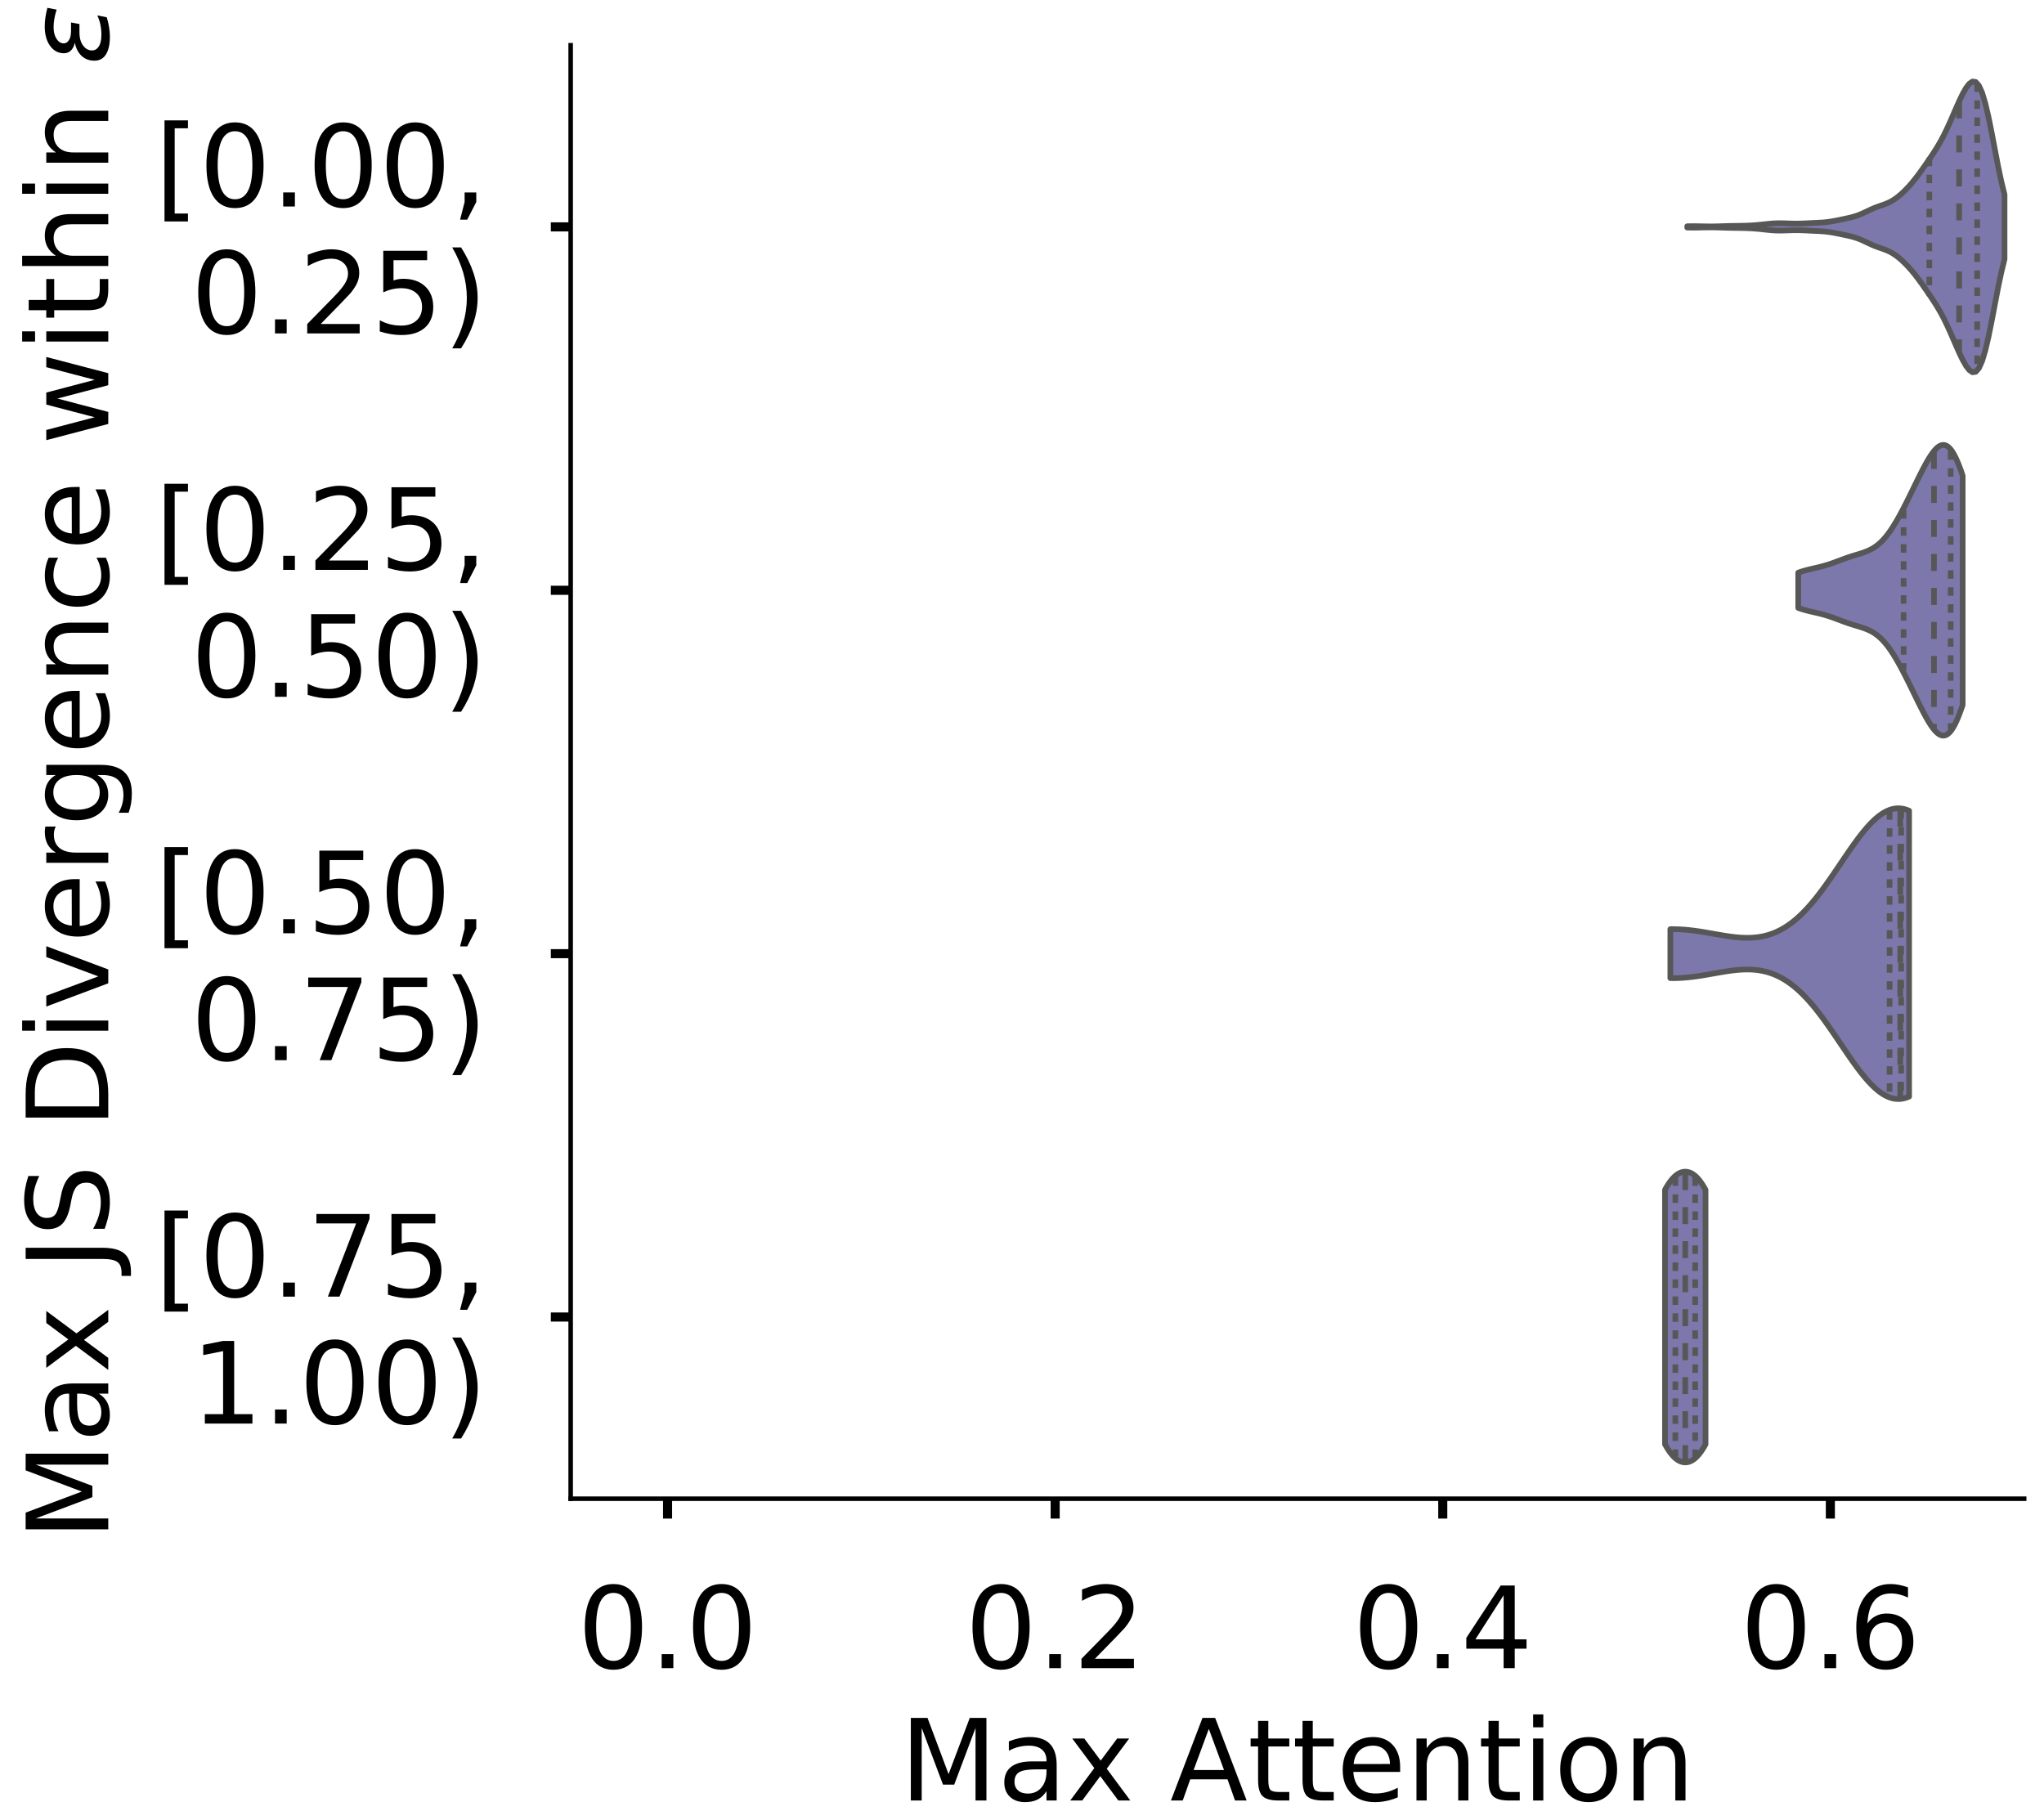 <?xml version="1.0" encoding="utf-8" standalone="no"?>
<!DOCTYPE svg PUBLIC "-//W3C//DTD SVG 1.1//EN"
  "http://www.w3.org/Graphics/SVG/1.1/DTD/svg11.dtd">
<!-- Created with matplotlib (https://matplotlib.org/) -->
<svg height="321.164pt" version="1.1" viewBox="0 0 360.687 321.164" width="360.687pt" xmlns="http://www.w3.org/2000/svg" xmlns:xlink="http://www.w3.org/1999/xlink">
 <defs>
  <style type="text/css">
*{stroke-linecap:butt;stroke-linejoin:round;}
  </style>
 </defs>
 <g id="figure_1">
  <g id="patch_1">
   <path d="M 0 321.164 
L 360.687 321.164 
L 360.687 -0 
L 0 -0 
z
" style="fill:#ffffff;"/>
  </g>
  <g id="axes_1">
   <g id="patch_2">
    <path d="M -271.147 264.464 
L -14.66 264.464 
L -14.66 7.977 
L -271.147 7.977 
z
" style="fill:#ffffff;"/>
   </g>
   <g id="patch_3">
    <path clip-path="url(#p8defbae1e2)" d="M -259.488 264.464 
L -253.659 264.464 
L -253.659 264.464 
L -259.488 264.464 
z
" style="fill:#7570b3;opacity:0.6;stroke:#000000;stroke-linejoin:miter;stroke-width:0.5;"/>
   </g>
   <g id="patch_4">
    <path clip-path="url(#p8defbae1e2)" d="M -253.659 264.464 
L -247.83 264.464 
L -247.83 264.464 
L -253.659 264.464 
z
" style="fill:#7570b3;opacity:0.6;stroke:#000000;stroke-linejoin:miter;stroke-width:0.5;"/>
   </g>
   <g id="patch_5">
    <path clip-path="url(#p8defbae1e2)" d="M -247.83 264.464 
L -242 264.464 
L -242 264.464 
L -247.83 264.464 
z
" style="fill:#7570b3;opacity:0.6;stroke:#000000;stroke-linejoin:miter;stroke-width:0.5;"/>
   </g>
   <g id="patch_6">
    <path clip-path="url(#p8defbae1e2)" d="M -242 264.464 
L -236.171 264.464 
L -236.171 264.464 
L -242 264.464 
z
" style="fill:#7570b3;opacity:0.6;stroke:#000000;stroke-linejoin:miter;stroke-width:0.5;"/>
   </g>
   <g id="patch_7">
    <path clip-path="url(#p8defbae1e2)" d="M -236.171 264.464 
L -230.342 264.464 
L -230.342 264.464 
L -236.171 264.464 
z
" style="fill:#7570b3;opacity:0.6;stroke:#000000;stroke-linejoin:miter;stroke-width:0.5;"/>
   </g>
   <g id="patch_8">
    <path clip-path="url(#p8defbae1e2)" d="M -230.342 264.464 
L -224.513 264.464 
L -224.513 264.464 
L -230.342 264.464 
z
" style="fill:#7570b3;opacity:0.6;stroke:#000000;stroke-linejoin:miter;stroke-width:0.5;"/>
   </g>
   <g id="patch_9">
    <path clip-path="url(#p8defbae1e2)" d="M -224.513 264.464 
L -218.683 264.464 
L -218.683 264.464 
L -224.513 264.464 
z
" style="fill:#7570b3;opacity:0.6;stroke:#000000;stroke-linejoin:miter;stroke-width:0.5;"/>
   </g>
   <g id="patch_10">
    <path clip-path="url(#p8defbae1e2)" d="M -218.683 264.464 
L -212.854 264.464 
L -212.854 264.464 
L -218.683 264.464 
z
" style="fill:#7570b3;opacity:0.6;stroke:#000000;stroke-linejoin:miter;stroke-width:0.5;"/>
   </g>
   <g id="patch_11">
    <path clip-path="url(#p8defbae1e2)" d="M -212.854 264.464 
L -207.025 264.464 
L -207.025 264.464 
L -212.854 264.464 
z
" style="fill:#7570b3;opacity:0.6;stroke:#000000;stroke-linejoin:miter;stroke-width:0.5;"/>
   </g>
   <g id="patch_12">
    <path clip-path="url(#p8defbae1e2)" d="M -207.025 264.464 
L -201.196 264.464 
L -201.196 264.464 
L -207.025 264.464 
z
" style="fill:#7570b3;opacity:0.6;stroke:#000000;stroke-linejoin:miter;stroke-width:0.5;"/>
   </g>
   <g id="patch_13">
    <path clip-path="url(#p8defbae1e2)" d="M -201.196 264.464 
L -195.367 264.464 
L -195.367 264.464 
L -201.196 264.464 
z
" style="fill:#7570b3;opacity:0.6;stroke:#000000;stroke-linejoin:miter;stroke-width:0.5;"/>
   </g>
   <g id="patch_14">
    <path clip-path="url(#p8defbae1e2)" d="M -195.367 264.464 
L -189.537 264.464 
L -189.537 264.464 
L -195.367 264.464 
z
" style="fill:#7570b3;opacity:0.6;stroke:#000000;stroke-linejoin:miter;stroke-width:0.5;"/>
   </g>
   <g id="patch_15">
    <path clip-path="url(#p8defbae1e2)" d="M -189.537 264.464 
L -183.708 264.464 
L -183.708 264.464 
L -189.537 264.464 
z
" style="fill:#7570b3;opacity:0.6;stroke:#000000;stroke-linejoin:miter;stroke-width:0.5;"/>
   </g>
   <g id="patch_16">
    <path clip-path="url(#p8defbae1e2)" d="M -183.708 264.464 
L -177.879 264.464 
L -177.879 264.464 
L -183.708 264.464 
z
" style="fill:#7570b3;opacity:0.6;stroke:#000000;stroke-linejoin:miter;stroke-width:0.5;"/>
   </g>
   <g id="patch_17">
    <path clip-path="url(#p8defbae1e2)" d="M -177.879 264.464 
L -172.05 264.464 
L -172.05 264.464 
L -177.879 264.464 
z
" style="fill:#7570b3;opacity:0.6;stroke:#000000;stroke-linejoin:miter;stroke-width:0.5;"/>
   </g>
   <g id="patch_18">
    <path clip-path="url(#p8defbae1e2)" d="M -172.05 264.464 
L -166.22 264.464 
L -166.22 264.464 
L -172.05 264.464 
z
" style="fill:#7570b3;opacity:0.6;stroke:#000000;stroke-linejoin:miter;stroke-width:0.5;"/>
   </g>
   <g id="patch_19">
    <path clip-path="url(#p8defbae1e2)" d="M -166.22 264.464 
L -160.391 264.464 
L -160.391 264.464 
L -166.22 264.464 
z
" style="fill:#7570b3;opacity:0.6;stroke:#000000;stroke-linejoin:miter;stroke-width:0.5;"/>
   </g>
   <g id="patch_20">
    <path clip-path="url(#p8defbae1e2)" d="M -160.391 264.464 
L -154.562 264.464 
L -154.562 264.464 
L -160.391 264.464 
z
" style="fill:#7570b3;opacity:0.6;stroke:#000000;stroke-linejoin:miter;stroke-width:0.5;"/>
   </g>
   <g id="patch_21">
    <path clip-path="url(#p8defbae1e2)" d="M -154.562 264.464 
L -148.733 264.464 
L -148.733 264.464 
L -154.562 264.464 
z
" style="fill:#7570b3;opacity:0.6;stroke:#000000;stroke-linejoin:miter;stroke-width:0.5;"/>
   </g>
   <g id="patch_22">
    <path clip-path="url(#p8defbae1e2)" d="M -148.733 264.464 
L -142.903 264.464 
L -142.903 264.464 
L -148.733 264.464 
z
" style="fill:#7570b3;opacity:0.6;stroke:#000000;stroke-linejoin:miter;stroke-width:0.5;"/>
   </g>
   <g id="patch_23">
    <path clip-path="url(#p8defbae1e2)" d="M -142.903 264.464 
L -137.074 264.464 
L -137.074 264.464 
L -142.903 264.464 
z
" style="fill:#7570b3;opacity:0.6;stroke:#000000;stroke-linejoin:miter;stroke-width:0.5;"/>
   </g>
   <g id="patch_24">
    <path clip-path="url(#p8defbae1e2)" d="M -137.074 264.464 
L -131.245 264.464 
L -131.245 264.464 
L -137.074 264.464 
z
" style="fill:#7570b3;opacity:0.6;stroke:#000000;stroke-linejoin:miter;stroke-width:0.5;"/>
   </g>
   <g id="patch_25">
    <path clip-path="url(#p8defbae1e2)" d="M -131.245 264.464 
L -125.416 264.464 
L -125.416 264.464 
L -131.245 264.464 
z
" style="fill:#7570b3;opacity:0.6;stroke:#000000;stroke-linejoin:miter;stroke-width:0.5;"/>
   </g>
   <g id="patch_26">
    <path clip-path="url(#p8defbae1e2)" d="M -125.416 264.464 
L -119.586 264.464 
L -119.586 264.464 
L -125.416 264.464 
z
" style="fill:#7570b3;opacity:0.6;stroke:#000000;stroke-linejoin:miter;stroke-width:0.5;"/>
   </g>
   <g id="patch_27">
    <path clip-path="url(#p8defbae1e2)" d="M -119.586 264.464 
L -113.757 264.464 
L -113.757 264.464 
L -119.586 264.464 
z
" style="fill:#7570b3;opacity:0.6;stroke:#000000;stroke-linejoin:miter;stroke-width:0.5;"/>
   </g>
   <g id="patch_28">
    <path clip-path="url(#p8defbae1e2)" d="M -113.757 264.464 
L -107.928 264.464 
L -107.928 264.464 
L -113.757 264.464 
z
" style="fill:#7570b3;opacity:0.6;stroke:#000000;stroke-linejoin:miter;stroke-width:0.5;"/>
   </g>
   <g id="patch_29">
    <path clip-path="url(#p8defbae1e2)" d="M -107.928 264.464 
L -102.099 264.464 
L -102.099 264.464 
L -107.928 264.464 
z
" style="fill:#7570b3;opacity:0.6;stroke:#000000;stroke-linejoin:miter;stroke-width:0.5;"/>
   </g>
   <g id="patch_30">
    <path clip-path="url(#p8defbae1e2)" d="M -102.099 264.464 
L -96.269 264.464 
L -96.269 264.464 
L -102.099 264.464 
z
" style="fill:#7570b3;opacity:0.6;stroke:#000000;stroke-linejoin:miter;stroke-width:0.5;"/>
   </g>
   <g id="patch_31">
    <path clip-path="url(#p8defbae1e2)" d="M -96.269 264.464 
L -90.44 264.464 
L -90.44 264.464 
L -96.269 264.464 
z
" style="fill:#7570b3;opacity:0.6;stroke:#000000;stroke-linejoin:miter;stroke-width:0.5;"/>
   </g>
   <g id="patch_32">
    <path clip-path="url(#p8defbae1e2)" d="M -90.44 264.464 
L -84.611 264.464 
L -84.611 263.409 
L -90.44 263.409 
z
" style="fill:#7570b3;opacity:0.6;stroke:#000000;stroke-linejoin:miter;stroke-width:0.5;"/>
   </g>
   <g id="patch_33">
    <path clip-path="url(#p8defbae1e2)" d="M -84.611 264.464 
L -78.782 264.464 
L -78.782 262.881 
L -84.611 262.881 
z
" style="fill:#7570b3;opacity:0.6;stroke:#000000;stroke-linejoin:miter;stroke-width:0.5;"/>
   </g>
   <g id="patch_34">
    <path clip-path="url(#p8defbae1e2)" d="M -78.782 264.464 
L -72.952 264.464 
L -72.952 262.881 
L -78.782 262.881 
z
" style="fill:#7570b3;opacity:0.6;stroke:#000000;stroke-linejoin:miter;stroke-width:0.5;"/>
   </g>
   <g id="patch_35">
    <path clip-path="url(#p8defbae1e2)" d="M -72.952 264.464 
L -67.123 264.464 
L -67.123 259.188 
L -72.952 259.188 
z
" style="fill:#7570b3;opacity:0.6;stroke:#000000;stroke-linejoin:miter;stroke-width:0.5;"/>
   </g>
   <g id="patch_36">
    <path clip-path="url(#p8defbae1e2)" d="M -67.123 264.464 
L -61.294 264.464 
L -61.294 257.078 
L -67.123 257.078 
z
" style="fill:#7570b3;opacity:0.6;stroke:#000000;stroke-linejoin:miter;stroke-width:0.5;"/>
   </g>
   <g id="patch_37">
    <path clip-path="url(#p8defbae1e2)" d="M -61.294 264.464 
L -55.465 264.464 
L -55.465 253.912 
L -61.294 253.912 
z
" style="fill:#7570b3;opacity:0.6;stroke:#000000;stroke-linejoin:miter;stroke-width:0.5;"/>
   </g>
   <g id="patch_38">
    <path clip-path="url(#p8defbae1e2)" d="M -55.465 264.464 
L -49.635 264.464 
L -49.635 235.447 
L -55.465 235.447 
z
" style="fill:#7570b3;opacity:0.6;stroke:#000000;stroke-linejoin:miter;stroke-width:0.5;"/>
   </g>
   <g id="patch_39">
    <path clip-path="url(#p8defbae1e2)" d="M -49.635 264.464 
L -43.806 264.464 
L -43.806 200.626 
L -49.635 200.626 
z
" style="fill:#7570b3;opacity:0.6;stroke:#000000;stroke-linejoin:miter;stroke-width:0.5;"/>
   </g>
   <g id="patch_40">
    <path clip-path="url(#p8defbae1e2)" d="M -43.806 264.464 
L -37.977 264.464 
L -37.977 130.984 
L -43.806 130.984 
z
" style="fill:#7570b3;opacity:0.6;stroke:#000000;stroke-linejoin:miter;stroke-width:0.5;"/>
   </g>
   <g id="patch_41">
    <path clip-path="url(#p8defbae1e2)" d="M -37.977 264.464 
L -32.148 264.464 
L -32.148 20.191 
L -37.977 20.191 
z
" style="fill:#7570b3;opacity:0.6;stroke:#000000;stroke-linejoin:miter;stroke-width:0.5;"/>
   </g>
   <g id="patch_42">
    <path clip-path="url(#p8defbae1e2)" d="M -32.148 264.464 
L -26.318 264.464 
L -26.318 234.919 
L -32.148 234.919 
z
" style="fill:#7570b3;opacity:0.6;stroke:#000000;stroke-linejoin:miter;stroke-width:0.5;"/>
   </g>
   <g id="matplotlib.axis_1">
    <g id="xtick_1">
     <g id="line2d_1">
      <defs>
       <path d="M 0 0 
L 0 3.5 
" id="mdc1fe0dfcc" style="stroke:#000000;stroke-width:1.6;"/>
      </defs>
      <g/>
     </g>
     <g id="text_1">
      <!-- 0.0 -->
      <defs>
       <path d="M 31.781 66.406 
Q 24.172 66.406 20.328 58.906 
Q 16.5 51.422 16.5 36.375 
Q 16.5 21.391 20.328 13.891 
Q 24.172 6.391 31.781 6.391 
Q 39.453 6.391 43.281 13.891 
Q 47.125 21.391 47.125 36.375 
Q 47.125 51.422 43.281 58.906 
Q 39.453 66.406 31.781 66.406 
z
M 31.781 74.219 
Q 44.047 74.219 50.516 64.516 
Q 56.984 54.828 56.984 36.375 
Q 56.984 17.969 50.516 8.266 
Q 44.047 -1.422 31.781 -1.422 
Q 19.531 -1.422 13.062 8.266 
Q 6.594 17.969 6.594 36.375 
Q 6.594 54.828 13.062 64.516 
Q 19.531 74.219 31.781 74.219 
z
" id="DejaVuSans-48"/>
       <path d="M 10.688 12.406 
L 21 12.406 
L 21 0 
L 10.688 0 
z
" id="DejaVuSans-46"/>
      </defs>
      <g transform="translate(-275.391 294.361)scale(0.2 -0.2)">
       <use xlink:href="#DejaVuSans-48"/>
       <use x="63.623" xlink:href="#DejaVuSans-46"/>
       <use x="95.41" xlink:href="#DejaVuSans-48"/>
      </g>
     </g>
    </g>
    <g id="xtick_2">
     <g id="line2d_2">
      <g/>
     </g>
     <g id="text_2">
      <!-- 0.2 -->
      <defs>
       <path d="M 19.188 8.297 
L 53.609 8.297 
L 53.609 0 
L 7.328 0 
L 7.328 8.297 
Q 12.938 14.109 22.625 23.891 
Q 32.328 33.688 34.812 36.531 
Q 39.547 41.844 41.422 45.531 
Q 43.312 49.219 43.312 52.781 
Q 43.312 58.594 39.234 62.25 
Q 35.156 65.922 28.609 65.922 
Q 23.969 65.922 18.812 64.312 
Q 13.672 62.703 7.812 59.422 
L 7.812 69.391 
Q 13.766 71.781 18.938 73 
Q 24.125 74.219 28.422 74.219 
Q 39.75 74.219 46.484 68.547 
Q 53.219 62.891 53.219 53.422 
Q 53.219 48.922 51.531 44.891 
Q 49.859 40.875 45.406 35.406 
Q 44.188 33.984 37.641 27.219 
Q 31.109 20.453 19.188 8.297 
z
" id="DejaVuSans-50"/>
      </defs>
      <g transform="translate(-208.771 294.361)scale(0.2 -0.2)">
       <use xlink:href="#DejaVuSans-48"/>
       <use x="63.623" xlink:href="#DejaVuSans-46"/>
       <use x="95.41" xlink:href="#DejaVuSans-50"/>
      </g>
     </g>
    </g>
    <g id="xtick_3">
     <g id="line2d_3">
      <g/>
     </g>
     <g id="text_3">
      <!-- 0.4 -->
      <defs>
       <path d="M 37.797 64.312 
L 12.891 25.391 
L 37.797 25.391 
z
M 35.203 72.906 
L 47.609 72.906 
L 47.609 25.391 
L 58.016 25.391 
L 58.016 17.188 
L 47.609 17.188 
L 47.609 0 
L 37.797 0 
L 37.797 17.188 
L 4.891 17.188 
L 4.891 26.703 
z
" id="DejaVuSans-52"/>
      </defs>
      <g transform="translate(-142.151 294.361)scale(0.2 -0.2)">
       <use xlink:href="#DejaVuSans-48"/>
       <use x="63.623" xlink:href="#DejaVuSans-46"/>
       <use x="95.41" xlink:href="#DejaVuSans-52"/>
      </g>
     </g>
    </g>
    <g id="xtick_4">
     <g id="line2d_4">
      <g/>
     </g>
     <g id="text_4">
      <!-- 0.6 -->
      <defs>
       <path d="M 33.016 40.375 
Q 26.375 40.375 22.484 35.828 
Q 18.609 31.297 18.609 23.391 
Q 18.609 15.531 22.484 10.953 
Q 26.375 6.391 33.016 6.391 
Q 39.656 6.391 43.531 10.953 
Q 47.406 15.531 47.406 23.391 
Q 47.406 31.297 43.531 35.828 
Q 39.656 40.375 33.016 40.375 
z
M 52.594 71.297 
L 52.594 62.312 
Q 48.875 64.062 45.094 64.984 
Q 41.312 65.922 37.594 65.922 
Q 27.828 65.922 22.672 59.328 
Q 17.531 52.734 16.797 39.406 
Q 19.672 43.656 24.016 45.922 
Q 28.375 48.188 33.594 48.188 
Q 44.578 48.188 50.953 41.516 
Q 57.328 34.859 57.328 23.391 
Q 57.328 12.156 50.688 5.359 
Q 44.047 -1.422 33.016 -1.422 
Q 20.359 -1.422 13.672 8.266 
Q 6.984 17.969 6.984 36.375 
Q 6.984 53.656 15.188 63.938 
Q 23.391 74.219 37.203 74.219 
Q 40.922 74.219 44.703 73.484 
Q 48.484 72.75 52.594 71.297 
z
" id="DejaVuSans-54"/>
      </defs>
      <g transform="translate(-75.532 294.361)scale(0.2 -0.2)">
       <use xlink:href="#DejaVuSans-48"/>
       <use x="63.623" xlink:href="#DejaVuSans-46"/>
       <use x="95.41" xlink:href="#DejaVuSans-54"/>
      </g>
     </g>
    </g>
    <g id="text_5">
     <!--   -->
     <defs>
      <path id="DejaVuSans-32"/>
     </defs>
     <g transform="translate(-146.081 317.717)scale(0.2 -0.2)">
      <use xlink:href="#DejaVuSans-32"/>
     </g>
    </g>
   </g>
   <g id="matplotlib.axis_2">
    <g id="ytick_1">
     <g id="line2d_5">
      <defs>
       <path d="M 0 0 
L -3.5 0 
" id="m920e2bb45b" style="stroke:#000000;stroke-width:1.6;"/>
      </defs>
      <g/>
     </g>
     <g id="text_6">
      <!-- 0.0 -->
      <g transform="translate(-317.653 272.062)scale(0.2 -0.2)">
       <use xlink:href="#DejaVuSans-48"/>
       <use x="63.623" xlink:href="#DejaVuSans-46"/>
       <use x="95.41" xlink:href="#DejaVuSans-48"/>
      </g>
     </g>
    </g>
    <g id="ytick_2">
     <g id="line2d_6">
      <g/>
     </g>
     <g id="text_7">
      <!-- 0.1 -->
      <defs>
       <path d="M 12.406 8.297 
L 28.516 8.297 
L 28.516 63.922 
L 10.984 60.406 
L 10.984 69.391 
L 28.422 72.906 
L 38.281 72.906 
L 38.281 8.297 
L 54.391 8.297 
L 54.391 0 
L 12.406 0 
z
" id="DejaVuSans-49"/>
      </defs>
      <g transform="translate(-317.653 219.304)scale(0.2 -0.2)">
       <use xlink:href="#DejaVuSans-48"/>
       <use x="63.623" xlink:href="#DejaVuSans-46"/>
       <use x="95.41" xlink:href="#DejaVuSans-49"/>
      </g>
     </g>
    </g>
    <g id="ytick_3">
     <g id="line2d_7">
      <g/>
     </g>
     <g id="text_8">
      <!-- 0.2 -->
      <g transform="translate(-317.653 166.545)scale(0.2 -0.2)">
       <use xlink:href="#DejaVuSans-48"/>
       <use x="63.623" xlink:href="#DejaVuSans-46"/>
       <use x="95.41" xlink:href="#DejaVuSans-50"/>
      </g>
     </g>
    </g>
    <g id="ytick_4">
     <g id="line2d_8">
      <g/>
     </g>
     <g id="text_9">
      <!-- 0.3 -->
      <defs>
       <path d="M 40.578 39.312 
Q 47.656 37.797 51.625 33 
Q 55.609 28.219 55.609 21.188 
Q 55.609 10.406 48.188 4.484 
Q 40.766 -1.422 27.094 -1.422 
Q 22.516 -1.422 17.656 -0.516 
Q 12.797 0.391 7.625 2.203 
L 7.625 11.719 
Q 11.719 9.328 16.594 8.109 
Q 21.484 6.891 26.812 6.891 
Q 36.078 6.891 40.938 10.547 
Q 45.797 14.203 45.797 21.188 
Q 45.797 27.641 41.281 31.266 
Q 36.766 34.906 28.719 34.906 
L 20.219 34.906 
L 20.219 43.016 
L 29.109 43.016 
Q 36.375 43.016 40.234 45.922 
Q 44.094 48.828 44.094 54.297 
Q 44.094 59.906 40.109 62.906 
Q 36.141 65.922 28.719 65.922 
Q 24.656 65.922 20.016 65.031 
Q 15.375 64.156 9.812 62.312 
L 9.812 71.094 
Q 15.438 72.656 20.344 73.438 
Q 25.25 74.219 29.594 74.219 
Q 40.828 74.219 47.359 69.109 
Q 53.906 64.016 53.906 55.328 
Q 53.906 49.266 50.438 45.094 
Q 46.969 40.922 40.578 39.312 
z
" id="DejaVuSans-51"/>
      </defs>
      <g transform="translate(-317.653 113.786)scale(0.2 -0.2)">
       <use xlink:href="#DejaVuSans-48"/>
       <use x="63.623" xlink:href="#DejaVuSans-46"/>
       <use x="95.41" xlink:href="#DejaVuSans-51"/>
      </g>
     </g>
    </g>
    <g id="ytick_5">
     <g id="line2d_9">
      <g/>
     </g>
     <g id="text_10">
      <!-- 0.4 -->
      <g transform="translate(-317.653 61.027)scale(0.2 -0.2)">
       <use xlink:href="#DejaVuSans-48"/>
       <use x="63.623" xlink:href="#DejaVuSans-46"/>
       <use x="95.41" xlink:href="#DejaVuSans-52"/>
      </g>
     </g>
    </g>
    <g id="text_11">
     <!--   -->
     <g transform="translate(-325.313 139.017)rotate(-90)scale(0.176 -0.176)">
      <use xlink:href="#DejaVuSans-32"/>
     </g>
    </g>
   </g>
   <g id="patch_43">
    <path style="fill:none;stroke:#000000;stroke-linecap:square;stroke-linejoin:miter;stroke-width:0.8;"/>
   </g>
   <g id="patch_44">
    <path style="fill:none;stroke:#000000;stroke-linecap:square;stroke-linejoin:miter;stroke-width:0.8;"/>
   </g>
  </g>
  <g id="axes_2">
   <g id="patch_45">
    <path d="M 100.7 264.464 
L 357.187 264.464 
L 357.187 7.977 
L 100.7 7.977 
z
" style="fill:#ffffff;"/>
   </g>
   <g id="PolyCollection_1">
    <defs>
     <path d="M 297.737 -281.01 
L 297.737 -281.242 
L 298.303 -281.251 
L 298.868 -281.254 
L 299.434 -281.25 
L 299.999 -281.24 
L 300.565 -281.229 
L 301.13 -281.218 
L 301.696 -281.213 
L 302.261 -281.214 
L 302.827 -281.223 
L 303.392 -281.238 
L 303.957 -281.256 
L 304.523 -281.275 
L 305.088 -281.29 
L 305.654 -281.302 
L 306.219 -281.31 
L 306.785 -281.318 
L 307.35 -281.327 
L 307.916 -281.341 
L 308.481 -281.36 
L 309.047 -281.388 
L 309.612 -281.424 
L 310.178 -281.471 
L 310.743 -281.526 
L 311.309 -281.588 
L 311.874 -281.65 
L 312.44 -281.706 
L 313.005 -281.748 
L 313.571 -281.773 
L 314.136 -281.78 
L 314.702 -281.772 
L 315.267 -281.754 
L 315.833 -281.733 
L 316.398 -281.718 
L 316.964 -281.712 
L 317.529 -281.719 
L 318.095 -281.736 
L 318.66 -281.761 
L 319.226 -281.789 
L 319.791 -281.816 
L 320.357 -281.842 
L 320.922 -281.869 
L 321.487 -281.902 
L 322.053 -281.947 
L 322.618 -282.011 
L 323.184 -282.094 
L 323.749 -282.195 
L 324.315 -282.306 
L 324.88 -282.422 
L 325.446 -282.54 
L 326.011 -282.66 
L 326.577 -282.791 
L 327.142 -282.942 
L 327.708 -283.123 
L 328.273 -283.34 
L 328.839 -283.589 
L 329.404 -283.857 
L 329.97 -284.126 
L 330.535 -284.379 
L 331.101 -284.604 
L 331.666 -284.805 
L 332.232 -284.998 
L 332.797 -285.206 
L 333.363 -285.453 
L 333.928 -285.758 
L 334.494 -286.127 
L 335.059 -286.56 
L 335.625 -287.05 
L 336.19 -287.592 
L 336.756 -288.182 
L 337.321 -288.821 
L 337.887 -289.509 
L 338.452 -290.242 
L 339.017 -291.014 
L 339.583 -291.812 
L 340.148 -292.628 
L 340.714 -293.458 
L 341.279 -294.311 
L 341.845 -295.209 
L 342.41 -296.177 
L 342.976 -297.235 
L 343.541 -298.391 
L 344.107 -299.631 
L 344.672 -300.925 
L 345.238 -302.229 
L 345.803 -303.491 
L 346.369 -304.653 
L 346.934 -305.646 
L 347.5 -306.387 
L 348.065 -306.774 
L 348.631 -306.7 
L 349.196 -306.064 
L 349.762 -304.806 
L 350.327 -302.93 
L 350.893 -300.516 
L 351.458 -297.719 
L 352.024 -294.746 
L 352.589 -291.818 
L 353.155 -289.132 
L 353.72 -286.83 
L 353.72 -275.422 
L 353.72 -275.422 
L 353.155 -273.12 
L 352.589 -270.434 
L 352.024 -267.505 
L 351.458 -264.532 
L 350.893 -261.736 
L 350.327 -259.322 
L 349.762 -257.445 
L 349.196 -256.188 
L 348.631 -255.552 
L 348.065 -255.477 
L 347.5 -255.865 
L 346.934 -256.606 
L 346.369 -257.599 
L 345.803 -258.761 
L 345.238 -260.023 
L 344.672 -261.327 
L 344.107 -262.621 
L 343.541 -263.861 
L 342.976 -265.016 
L 342.41 -266.075 
L 341.845 -267.042 
L 341.279 -267.94 
L 340.714 -268.794 
L 340.148 -269.624 
L 339.583 -270.439 
L 339.017 -271.238 
L 338.452 -272.009 
L 337.887 -272.743 
L 337.321 -273.431 
L 336.756 -274.07 
L 336.19 -274.66 
L 335.625 -275.201 
L 335.059 -275.692 
L 334.494 -276.124 
L 333.928 -276.494 
L 333.363 -276.798 
L 332.797 -277.046 
L 332.232 -277.254 
L 331.666 -277.446 
L 331.101 -277.648 
L 330.535 -277.873 
L 329.97 -278.125 
L 329.404 -278.395 
L 328.839 -278.663 
L 328.273 -278.912 
L 327.708 -279.128 
L 327.142 -279.31 
L 326.577 -279.461 
L 326.011 -279.591 
L 325.446 -279.712 
L 324.88 -279.829 
L 324.315 -279.946 
L 323.749 -280.057 
L 323.184 -280.157 
L 322.618 -280.241 
L 322.053 -280.304 
L 321.487 -280.35 
L 320.922 -280.383 
L 320.357 -280.409 
L 319.791 -280.435 
L 319.226 -280.463 
L 318.66 -280.491 
L 318.095 -280.516 
L 317.529 -280.533 
L 316.964 -280.539 
L 316.398 -280.534 
L 315.833 -280.518 
L 315.267 -280.498 
L 314.702 -280.48 
L 314.136 -280.472 
L 313.571 -280.478 
L 313.005 -280.503 
L 312.44 -280.546 
L 311.874 -280.602 
L 311.309 -280.664 
L 310.743 -280.726 
L 310.178 -280.781 
L 309.612 -280.827 
L 309.047 -280.864 
L 308.481 -280.891 
L 307.916 -280.911 
L 307.35 -280.924 
L 306.785 -280.934 
L 306.219 -280.941 
L 305.654 -280.95 
L 305.088 -280.961 
L 304.523 -280.977 
L 303.957 -280.995 
L 303.392 -281.014 
L 302.827 -281.029 
L 302.261 -281.038 
L 301.696 -281.039 
L 301.13 -281.033 
L 300.565 -281.023 
L 299.999 -281.011 
L 299.434 -281.002 
L 298.868 -280.998 
L 298.303 -281.001 
L 297.737 -281.01 
z
" id="m0d55fa0178" style="stroke:#575757;"/>
    </defs>
    <g clip-path="url(#p51ee38eee4)">
     <use style="fill:#7c78ab;stroke:#575757;" x="0" xlink:href="#m0d55fa0178" y="321.164"/>
    </g>
   </g>
   <g id="PolyCollection_2">
    <defs>
     <path d="M 317.319 -213.893 
L 317.319 -220.115 
L 317.612 -220.218 
L 317.906 -220.315 
L 318.199 -220.406 
L 318.492 -220.491 
L 318.785 -220.571 
L 319.078 -220.646 
L 319.371 -220.718 
L 319.664 -220.787 
L 319.957 -220.855 
L 320.25 -220.922 
L 320.543 -220.989 
L 320.837 -221.058 
L 321.13 -221.129 
L 321.423 -221.204 
L 321.716 -221.282 
L 322.009 -221.364 
L 322.302 -221.45 
L 322.595 -221.541 
L 322.888 -221.637 
L 323.181 -221.736 
L 323.474 -221.84 
L 323.768 -221.946 
L 324.061 -222.054 
L 324.354 -222.163 
L 324.647 -222.274 
L 324.94 -222.383 
L 325.233 -222.492 
L 325.526 -222.599 
L 325.819 -222.703 
L 326.112 -222.805 
L 326.405 -222.903 
L 326.699 -222.998 
L 326.992 -223.091 
L 327.285 -223.182 
L 327.578 -223.271 
L 327.871 -223.36 
L 328.164 -223.45 
L 328.457 -223.542 
L 328.75 -223.639 
L 329.043 -223.743 
L 329.336 -223.854 
L 329.63 -223.977 
L 329.923 -224.111 
L 330.216 -224.261 
L 330.509 -224.427 
L 330.802 -224.612 
L 331.095 -224.817 
L 331.388 -225.044 
L 331.681 -225.294 
L 331.974 -225.569 
L 332.267 -225.868 
L 332.56 -226.193 
L 332.854 -226.544 
L 333.147 -226.919 
L 333.44 -227.32 
L 333.733 -227.744 
L 334.026 -228.191 
L 334.319 -228.66 
L 334.612 -229.149 
L 334.905 -229.657 
L 335.198 -230.182 
L 335.491 -230.723 
L 335.785 -231.277 
L 336.078 -231.843 
L 336.371 -232.419 
L 336.664 -233.004 
L 336.957 -233.596 
L 337.25 -234.193 
L 337.543 -234.793 
L 337.836 -235.394 
L 338.129 -235.995 
L 338.422 -236.592 
L 338.716 -237.183 
L 339.009 -237.767 
L 339.302 -238.338 
L 339.595 -238.894 
L 339.888 -239.432 
L 340.181 -239.945 
L 340.474 -240.431 
L 340.767 -240.883 
L 341.06 -241.297 
L 341.353 -241.666 
L 341.647 -241.986 
L 341.94 -242.249 
L 342.233 -242.452 
L 342.526 -242.588 
L 342.819 -242.653 
L 343.112 -242.642 
L 343.405 -242.552 
L 343.698 -242.38 
L 343.991 -242.124 
L 344.284 -241.784 
L 344.578 -241.36 
L 344.871 -240.854 
L 345.164 -240.268 
L 345.457 -239.607 
L 345.75 -238.875 
L 346.043 -238.079 
L 346.336 -237.225 
L 346.336 -196.784 
L 346.336 -196.784 
L 346.043 -195.93 
L 345.75 -195.133 
L 345.457 -194.402 
L 345.164 -193.74 
L 344.871 -193.154 
L 344.578 -192.648 
L 344.284 -192.224 
L 343.991 -191.884 
L 343.698 -191.628 
L 343.405 -191.456 
L 343.112 -191.366 
L 342.819 -191.356 
L 342.526 -191.42 
L 342.233 -191.556 
L 341.94 -191.759 
L 341.647 -192.023 
L 341.353 -192.342 
L 341.06 -192.712 
L 340.767 -193.125 
L 340.474 -193.577 
L 340.181 -194.063 
L 339.888 -194.577 
L 339.595 -195.114 
L 339.302 -195.67 
L 339.009 -196.242 
L 338.716 -196.825 
L 338.422 -197.417 
L 338.129 -198.014 
L 337.836 -198.614 
L 337.543 -199.215 
L 337.25 -199.815 
L 336.957 -200.412 
L 336.664 -201.004 
L 336.371 -201.589 
L 336.078 -202.165 
L 335.785 -202.732 
L 335.491 -203.286 
L 335.198 -203.826 
L 334.905 -204.351 
L 334.612 -204.859 
L 334.319 -205.348 
L 334.026 -205.817 
L 333.733 -206.265 
L 333.44 -206.689 
L 333.147 -207.089 
L 332.854 -207.465 
L 332.56 -207.815 
L 332.267 -208.14 
L 331.974 -208.439 
L 331.681 -208.714 
L 331.388 -208.964 
L 331.095 -209.192 
L 330.802 -209.397 
L 330.509 -209.582 
L 330.216 -209.748 
L 329.923 -209.897 
L 329.63 -210.032 
L 329.336 -210.154 
L 329.043 -210.266 
L 328.75 -210.369 
L 328.457 -210.466 
L 328.164 -210.559 
L 327.871 -210.649 
L 327.578 -210.738 
L 327.285 -210.827 
L 326.992 -210.917 
L 326.699 -211.01 
L 326.405 -211.105 
L 326.112 -211.204 
L 325.819 -211.305 
L 325.526 -211.41 
L 325.233 -211.516 
L 324.94 -211.625 
L 324.647 -211.735 
L 324.354 -211.845 
L 324.061 -211.954 
L 323.768 -212.063 
L 323.474 -212.169 
L 323.181 -212.272 
L 322.888 -212.371 
L 322.595 -212.467 
L 322.302 -212.558 
L 322.009 -212.645 
L 321.716 -212.727 
L 321.423 -212.805 
L 321.13 -212.879 
L 320.837 -212.95 
L 320.543 -213.019 
L 320.25 -213.087 
L 319.957 -213.154 
L 319.664 -213.221 
L 319.371 -213.29 
L 319.078 -213.362 
L 318.785 -213.438 
L 318.492 -213.518 
L 318.199 -213.603 
L 317.906 -213.693 
L 317.612 -213.79 
L 317.319 -213.893 
z
" id="m69a164f383" style="stroke:#575757;"/>
    </defs>
    <g clip-path="url(#p51ee38eee4)">
     <use style="fill:#7c78ab;stroke:#575757;" x="0" xlink:href="#m69a164f383" y="321.164"/>
    </g>
   </g>
   <g id="PolyCollection_3">
    <defs>
     <path d="M 294.753 -148.56 
L 294.753 -157.205 
L 295.179 -157.207 
L 295.604 -157.202 
L 296.03 -157.191 
L 296.455 -157.172 
L 296.881 -157.147 
L 297.306 -157.116 
L 297.732 -157.079 
L 298.158 -157.035 
L 298.583 -156.987 
L 299.009 -156.933 
L 299.434 -156.875 
L 299.86 -156.813 
L 300.285 -156.747 
L 300.711 -156.677 
L 301.136 -156.606 
L 301.562 -156.532 
L 301.987 -156.458 
L 302.413 -156.382 
L 302.838 -156.307 
L 303.264 -156.233 
L 303.689 -156.16 
L 304.115 -156.089 
L 304.54 -156.021 
L 304.966 -155.957 
L 305.392 -155.898 
L 305.817 -155.844 
L 306.243 -155.796 
L 306.668 -155.756 
L 307.094 -155.723 
L 307.519 -155.699 
L 307.945 -155.684 
L 308.37 -155.68 
L 308.796 -155.686 
L 309.221 -155.705 
L 309.647 -155.737 
L 310.072 -155.782 
L 310.498 -155.842 
L 310.923 -155.917 
L 311.349 -156.007 
L 311.774 -156.115 
L 312.2 -156.24 
L 312.626 -156.383 
L 313.051 -156.544 
L 313.477 -156.725 
L 313.902 -156.926 
L 314.328 -157.147 
L 314.753 -157.389 
L 315.179 -157.652 
L 315.604 -157.937 
L 316.03 -158.243 
L 316.455 -158.571 
L 316.881 -158.921 
L 317.306 -159.293 
L 317.732 -159.687 
L 318.157 -160.103 
L 318.583 -160.54 
L 319.008 -160.997 
L 319.434 -161.475 
L 319.86 -161.972 
L 320.285 -162.488 
L 320.711 -163.022 
L 321.136 -163.573 
L 321.562 -164.138 
L 321.987 -164.718 
L 322.413 -165.311 
L 322.838 -165.914 
L 323.264 -166.527 
L 323.689 -167.148 
L 324.115 -167.773 
L 324.54 -168.402 
L 324.966 -169.033 
L 325.391 -169.662 
L 325.817 -170.288 
L 326.242 -170.908 
L 326.668 -171.52 
L 327.094 -172.121 
L 327.519 -172.71 
L 327.945 -173.282 
L 328.37 -173.837 
L 328.796 -174.371 
L 329.221 -174.882 
L 329.647 -175.368 
L 330.072 -175.826 
L 330.498 -176.255 
L 330.923 -176.651 
L 331.349 -177.015 
L 331.774 -177.342 
L 332.2 -177.633 
L 332.625 -177.885 
L 333.051 -178.097 
L 333.477 -178.269 
L 333.902 -178.398 
L 334.328 -178.486 
L 334.753 -178.53 
L 335.179 -178.531 
L 335.604 -178.489 
L 336.03 -178.405 
L 336.455 -178.277 
L 336.881 -178.108 
L 336.881 -127.657 
L 336.881 -127.657 
L 336.455 -127.488 
L 336.03 -127.36 
L 335.604 -127.276 
L 335.179 -127.234 
L 334.753 -127.235 
L 334.328 -127.279 
L 333.902 -127.367 
L 333.477 -127.496 
L 333.051 -127.668 
L 332.625 -127.88 
L 332.2 -128.132 
L 331.774 -128.423 
L 331.349 -128.75 
L 330.923 -129.114 
L 330.498 -129.51 
L 330.072 -129.939 
L 329.647 -130.397 
L 329.221 -130.883 
L 328.796 -131.394 
L 328.37 -131.928 
L 327.945 -132.483 
L 327.519 -133.055 
L 327.094 -133.644 
L 326.668 -134.245 
L 326.242 -134.857 
L 325.817 -135.477 
L 325.391 -136.103 
L 324.966 -136.732 
L 324.54 -137.363 
L 324.115 -137.992 
L 323.689 -138.617 
L 323.264 -139.238 
L 322.838 -139.851 
L 322.413 -140.454 
L 321.987 -141.047 
L 321.562 -141.627 
L 321.136 -142.192 
L 320.711 -142.743 
L 320.285 -143.277 
L 319.86 -143.793 
L 319.434 -144.29 
L 319.008 -144.768 
L 318.583 -145.225 
L 318.157 -145.662 
L 317.732 -146.078 
L 317.306 -146.472 
L 316.881 -146.844 
L 316.455 -147.194 
L 316.03 -147.522 
L 315.604 -147.828 
L 315.179 -148.113 
L 314.753 -148.376 
L 314.328 -148.618 
L 313.902 -148.839 
L 313.477 -149.04 
L 313.051 -149.221 
L 312.626 -149.382 
L 312.2 -149.525 
L 311.774 -149.65 
L 311.349 -149.758 
L 310.923 -149.848 
L 310.498 -149.923 
L 310.072 -149.983 
L 309.647 -150.028 
L 309.221 -150.06 
L 308.796 -150.079 
L 308.37 -150.085 
L 307.945 -150.081 
L 307.519 -150.066 
L 307.094 -150.042 
L 306.668 -150.009 
L 306.243 -149.969 
L 305.817 -149.921 
L 305.392 -149.867 
L 304.966 -149.808 
L 304.54 -149.744 
L 304.115 -149.676 
L 303.689 -149.605 
L 303.264 -149.532 
L 302.838 -149.458 
L 302.413 -149.383 
L 301.987 -149.307 
L 301.562 -149.233 
L 301.136 -149.159 
L 300.711 -149.088 
L 300.285 -149.018 
L 299.86 -148.952 
L 299.434 -148.89 
L 299.009 -148.832 
L 298.583 -148.778 
L 298.158 -148.73 
L 297.732 -148.686 
L 297.306 -148.649 
L 296.881 -148.618 
L 296.455 -148.593 
L 296.03 -148.574 
L 295.604 -148.563 
L 295.179 -148.558 
L 294.753 -148.56 
z
" id="m2ecd96baf3" style="stroke:#575757;"/>
    </defs>
    <g clip-path="url(#p51ee38eee4)">
     <use style="fill:#7c78ab;stroke:#575757;" x="0" xlink:href="#m2ecd96baf3" y="321.164"/>
    </g>
   </g>
   <g id="PolyCollection_4">
    <defs>
     <path d="M 293.808 -66.314 
L 293.808 -111.207 
L 293.88 -111.339 
L 293.953 -111.469 
L 294.025 -111.595 
L 294.097 -111.719 
L 294.169 -111.84 
L 294.242 -111.957 
L 294.314 -112.073 
L 294.386 -112.185 
L 294.458 -112.294 
L 294.531 -112.4 
L 294.603 -112.504 
L 294.675 -112.604 
L 294.747 -112.702 
L 294.82 -112.797 
L 294.892 -112.889 
L 294.964 -112.978 
L 295.037 -113.065 
L 295.109 -113.148 
L 295.181 -113.229 
L 295.253 -113.307 
L 295.326 -113.382 
L 295.398 -113.454 
L 295.47 -113.524 
L 295.542 -113.591 
L 295.615 -113.655 
L 295.687 -113.716 
L 295.759 -113.775 
L 295.831 -113.831 
L 295.904 -113.884 
L 295.976 -113.935 
L 296.048 -113.983 
L 296.12 -114.028 
L 296.193 -114.071 
L 296.265 -114.111 
L 296.337 -114.149 
L 296.41 -114.184 
L 296.482 -114.216 
L 296.554 -114.246 
L 296.626 -114.273 
L 296.699 -114.298 
L 296.771 -114.32 
L 296.843 -114.34 
L 296.915 -114.358 
L 296.988 -114.372 
L 297.06 -114.385 
L 297.132 -114.395 
L 297.204 -114.402 
L 297.277 -114.407 
L 297.349 -114.409 
L 297.421 -114.409 
L 297.494 -114.407 
L 297.566 -114.402 
L 297.638 -114.395 
L 297.71 -114.385 
L 297.783 -114.372 
L 297.855 -114.358 
L 297.927 -114.34 
L 297.999 -114.32 
L 298.072 -114.298 
L 298.144 -114.273 
L 298.216 -114.246 
L 298.288 -114.216 
L 298.361 -114.184 
L 298.433 -114.149 
L 298.505 -114.111 
L 298.578 -114.071 
L 298.65 -114.028 
L 298.722 -113.983 
L 298.794 -113.935 
L 298.867 -113.884 
L 298.939 -113.831 
L 299.011 -113.775 
L 299.083 -113.716 
L 299.156 -113.655 
L 299.228 -113.591 
L 299.3 -113.524 
L 299.372 -113.454 
L 299.445 -113.382 
L 299.517 -113.307 
L 299.589 -113.229 
L 299.662 -113.148 
L 299.734 -113.065 
L 299.806 -112.978 
L 299.878 -112.889 
L 299.951 -112.797 
L 300.023 -112.702 
L 300.095 -112.604 
L 300.167 -112.504 
L 300.24 -112.4 
L 300.312 -112.294 
L 300.384 -112.185 
L 300.456 -112.073 
L 300.529 -111.957 
L 300.601 -111.84 
L 300.673 -111.719 
L 300.746 -111.595 
L 300.818 -111.469 
L 300.89 -111.339 
L 300.962 -111.207 
L 300.962 -66.314 
L 300.962 -66.314 
L 300.89 -66.182 
L 300.818 -66.053 
L 300.746 -65.926 
L 300.673 -65.803 
L 300.601 -65.682 
L 300.529 -65.564 
L 300.456 -65.449 
L 300.384 -65.337 
L 300.312 -65.228 
L 300.24 -65.121 
L 300.167 -65.018 
L 300.095 -64.917 
L 300.023 -64.819 
L 299.951 -64.725 
L 299.878 -64.633 
L 299.806 -64.543 
L 299.734 -64.457 
L 299.662 -64.373 
L 299.589 -64.293 
L 299.517 -64.215 
L 299.445 -64.14 
L 299.372 -64.067 
L 299.3 -63.998 
L 299.228 -63.931 
L 299.156 -63.867 
L 299.083 -63.806 
L 299.011 -63.747 
L 298.939 -63.691 
L 298.867 -63.638 
L 298.794 -63.587 
L 298.722 -63.539 
L 298.65 -63.494 
L 298.578 -63.451 
L 298.505 -63.411 
L 298.433 -63.373 
L 298.361 -63.338 
L 298.288 -63.306 
L 298.216 -63.276 
L 298.144 -63.248 
L 298.072 -63.224 
L 297.999 -63.201 
L 297.927 -63.181 
L 297.855 -63.164 
L 297.783 -63.149 
L 297.71 -63.137 
L 297.638 -63.127 
L 297.566 -63.12 
L 297.494 -63.115 
L 297.421 -63.112 
L 297.349 -63.112 
L 297.277 -63.115 
L 297.204 -63.12 
L 297.132 -63.127 
L 297.06 -63.137 
L 296.988 -63.149 
L 296.915 -63.164 
L 296.843 -63.181 
L 296.771 -63.201 
L 296.699 -63.224 
L 296.626 -63.248 
L 296.554 -63.276 
L 296.482 -63.306 
L 296.41 -63.338 
L 296.337 -63.373 
L 296.265 -63.411 
L 296.193 -63.451 
L 296.12 -63.494 
L 296.048 -63.539 
L 295.976 -63.587 
L 295.904 -63.638 
L 295.831 -63.691 
L 295.759 -63.747 
L 295.687 -63.806 
L 295.615 -63.867 
L 295.542 -63.931 
L 295.47 -63.998 
L 295.398 -64.067 
L 295.326 -64.14 
L 295.253 -64.215 
L 295.181 -64.293 
L 295.109 -64.373 
L 295.037 -64.457 
L 294.964 -64.543 
L 294.892 -64.633 
L 294.82 -64.725 
L 294.747 -64.819 
L 294.675 -64.917 
L 294.603 -65.018 
L 294.531 -65.121 
L 294.458 -65.228 
L 294.386 -65.337 
L 294.314 -65.449 
L 294.242 -65.564 
L 294.169 -65.682 
L 294.097 -65.803 
L 294.025 -65.926 
L 293.953 -66.053 
L 293.88 -66.182 
L 293.808 -66.314 
z
" id="md2193d4bac" style="stroke:#575757;"/>
    </defs>
    <g clip-path="url(#p51ee38eee4)">
     <use style="fill:#7c78ab;stroke:#575757;" x="0" xlink:href="#md2193d4bac" y="321.164"/>
    </g>
   </g>
   <g id="patch_46">
    <path clip-path="url(#p51ee38eee4)" d="M 117.799 40.038 
L 117.799 40.038 
L 117.799 40.038 
L 117.799 40.038 
z
" style="fill:#7c78ab;stroke:#575757;stroke-linejoin:miter;stroke-width:0.5;"/>
   </g>
   <g id="matplotlib.axis_3">
    <g id="xtick_5">
     <g id="line2d_10">
      <g>
       <use style="stroke:#000000;stroke-width:1.6;" x="117.799" xlink:href="#mdc1fe0dfcc" y="264.464"/>
      </g>
     </g>
     <g id="text_12">
      <!-- 0.0 -->
      <g transform="translate(101.896 294.361)scale(0.2 -0.2)">
       <use xlink:href="#DejaVuSans-48"/>
       <use x="63.623" xlink:href="#DejaVuSans-46"/>
       <use x="95.41" xlink:href="#DejaVuSans-48"/>
      </g>
     </g>
    </g>
    <g id="xtick_6">
     <g id="line2d_11">
      <g>
       <use style="stroke:#000000;stroke-width:1.6;" x="186.196" xlink:href="#mdc1fe0dfcc" y="264.464"/>
      </g>
     </g>
     <g id="text_13">
      <!-- 0.2 -->
      <g transform="translate(170.292 294.361)scale(0.2 -0.2)">
       <use xlink:href="#DejaVuSans-48"/>
       <use x="63.623" xlink:href="#DejaVuSans-46"/>
       <use x="95.41" xlink:href="#DejaVuSans-50"/>
      </g>
     </g>
    </g>
    <g id="xtick_7">
     <g id="line2d_12">
      <g>
       <use style="stroke:#000000;stroke-width:1.6;" x="254.592" xlink:href="#mdc1fe0dfcc" y="264.464"/>
      </g>
     </g>
     <g id="text_14">
      <!-- 0.4 -->
      <g transform="translate(238.689 294.361)scale(0.2 -0.2)">
       <use xlink:href="#DejaVuSans-48"/>
       <use x="63.623" xlink:href="#DejaVuSans-46"/>
       <use x="95.41" xlink:href="#DejaVuSans-52"/>
      </g>
     </g>
    </g>
    <g id="xtick_8">
     <g id="line2d_13">
      <g>
       <use style="stroke:#000000;stroke-width:1.6;" x="322.988" xlink:href="#mdc1fe0dfcc" y="264.464"/>
      </g>
     </g>
     <g id="text_15">
      <!-- 0.6 -->
      <g transform="translate(307.085 294.361)scale(0.2 -0.2)">
       <use xlink:href="#DejaVuSans-48"/>
       <use x="63.623" xlink:href="#DejaVuSans-46"/>
       <use x="95.41" xlink:href="#DejaVuSans-54"/>
      </g>
     </g>
    </g>
    <g id="text_16">
     <!-- Max Attention -->
     <defs>
      <path d="M 9.812 72.906 
L 24.516 72.906 
L 43.109 23.297 
L 61.812 72.906 
L 76.516 72.906 
L 76.516 0 
L 66.891 0 
L 66.891 64.016 
L 48.094 14.016 
L 38.188 14.016 
L 19.391 64.016 
L 19.391 0 
L 9.812 0 
z
" id="DejaVuSans-77"/>
      <path d="M 34.281 27.484 
Q 23.391 27.484 19.188 25 
Q 14.984 22.516 14.984 16.5 
Q 14.984 11.719 18.141 8.906 
Q 21.297 6.109 26.703 6.109 
Q 34.188 6.109 38.703 11.406 
Q 43.219 16.703 43.219 25.484 
L 43.219 27.484 
z
M 52.203 31.203 
L 52.203 0 
L 43.219 0 
L 43.219 8.297 
Q 40.141 3.328 35.547 0.953 
Q 30.953 -1.422 24.312 -1.422 
Q 15.922 -1.422 10.953 3.297 
Q 6 8.016 6 15.922 
Q 6 25.141 12.172 29.828 
Q 18.359 34.516 30.609 34.516 
L 43.219 34.516 
L 43.219 35.406 
Q 43.219 41.609 39.141 45 
Q 35.062 48.391 27.688 48.391 
Q 23 48.391 18.547 47.266 
Q 14.109 46.141 10.016 43.891 
L 10.016 52.203 
Q 14.938 54.109 19.578 55.047 
Q 24.219 56 28.609 56 
Q 40.484 56 46.344 49.844 
Q 52.203 43.703 52.203 31.203 
z
" id="DejaVuSans-97"/>
      <path d="M 54.891 54.688 
L 35.109 28.078 
L 55.906 0 
L 45.312 0 
L 29.391 21.484 
L 13.484 0 
L 2.875 0 
L 24.125 28.609 
L 4.688 54.688 
L 15.281 54.688 
L 29.781 35.203 
L 44.281 54.688 
z
" id="DejaVuSans-120"/>
      <path d="M 34.188 63.188 
L 20.797 26.906 
L 47.609 26.906 
z
M 28.609 72.906 
L 39.797 72.906 
L 67.578 0 
L 57.328 0 
L 50.688 18.703 
L 17.828 18.703 
L 11.188 0 
L 0.781 0 
z
" id="DejaVuSans-65"/>
      <path d="M 18.312 70.219 
L 18.312 54.688 
L 36.812 54.688 
L 36.812 47.703 
L 18.312 47.703 
L 18.312 18.016 
Q 18.312 11.328 20.141 9.422 
Q 21.969 7.516 27.594 7.516 
L 36.812 7.516 
L 36.812 0 
L 27.594 0 
Q 17.188 0 13.234 3.875 
Q 9.281 7.766 9.281 18.016 
L 9.281 47.703 
L 2.688 47.703 
L 2.688 54.688 
L 9.281 54.688 
L 9.281 70.219 
z
" id="DejaVuSans-116"/>
      <path d="M 56.203 29.594 
L 56.203 25.203 
L 14.891 25.203 
Q 15.484 15.922 20.484 11.062 
Q 25.484 6.203 34.422 6.203 
Q 39.594 6.203 44.453 7.469 
Q 49.312 8.734 54.109 11.281 
L 54.109 2.781 
Q 49.266 0.734 44.188 -0.344 
Q 39.109 -1.422 33.891 -1.422 
Q 20.797 -1.422 13.156 6.188 
Q 5.516 13.812 5.516 26.812 
Q 5.516 40.234 12.766 48.109 
Q 20.016 56 32.328 56 
Q 43.359 56 49.781 48.891 
Q 56.203 41.797 56.203 29.594 
z
M 47.219 32.234 
Q 47.125 39.594 43.094 43.984 
Q 39.062 48.391 32.422 48.391 
Q 24.906 48.391 20.391 44.141 
Q 15.875 39.891 15.188 32.172 
z
" id="DejaVuSans-101"/>
      <path d="M 54.891 33.016 
L 54.891 0 
L 45.906 0 
L 45.906 32.719 
Q 45.906 40.484 42.875 44.328 
Q 39.844 48.188 33.797 48.188 
Q 26.516 48.188 22.312 43.547 
Q 18.109 38.922 18.109 30.906 
L 18.109 0 
L 9.078 0 
L 9.078 54.688 
L 18.109 54.688 
L 18.109 46.188 
Q 21.344 51.125 25.703 53.562 
Q 30.078 56 35.797 56 
Q 45.219 56 50.047 50.172 
Q 54.891 44.344 54.891 33.016 
z
" id="DejaVuSans-110"/>
      <path d="M 9.422 54.688 
L 18.406 54.688 
L 18.406 0 
L 9.422 0 
z
M 9.422 75.984 
L 18.406 75.984 
L 18.406 64.594 
L 9.422 64.594 
z
" id="DejaVuSans-105"/>
      <path d="M 30.609 48.391 
Q 23.391 48.391 19.188 42.75 
Q 14.984 37.109 14.984 27.297 
Q 14.984 17.484 19.156 11.844 
Q 23.344 6.203 30.609 6.203 
Q 37.797 6.203 41.984 11.859 
Q 46.188 17.531 46.188 27.297 
Q 46.188 37.016 41.984 42.703 
Q 37.797 48.391 30.609 48.391 
z
M 30.609 56 
Q 42.328 56 49.016 48.375 
Q 55.719 40.766 55.719 27.297 
Q 55.719 13.875 49.016 6.219 
Q 42.328 -1.422 30.609 -1.422 
Q 18.844 -1.422 12.172 6.219 
Q 5.516 13.875 5.516 27.297 
Q 5.516 40.766 12.172 48.375 
Q 18.844 56 30.609 56 
z
" id="DejaVuSans-111"/>
     </defs>
     <g transform="translate(158.765 317.717)scale(0.2 -0.2)">
      <use xlink:href="#DejaVuSans-77"/>
      <use x="86.279" xlink:href="#DejaVuSans-97"/>
      <use x="147.559" xlink:href="#DejaVuSans-120"/>
      <use x="206.738" xlink:href="#DejaVuSans-32"/>
      <use x="238.525" xlink:href="#DejaVuSans-65"/>
      <use x="306.918" xlink:href="#DejaVuSans-116"/>
      <use x="346.127" xlink:href="#DejaVuSans-116"/>
      <use x="385.336" xlink:href="#DejaVuSans-101"/>
      <use x="446.859" xlink:href="#DejaVuSans-110"/>
      <use x="510.238" xlink:href="#DejaVuSans-116"/>
      <use x="549.447" xlink:href="#DejaVuSans-105"/>
      <use x="577.23" xlink:href="#DejaVuSans-111"/>
      <use x="638.412" xlink:href="#DejaVuSans-110"/>
     </g>
    </g>
   </g>
   <g id="matplotlib.axis_4">
    <g id="ytick_6">
     <g id="line2d_14">
      <g>
       <use style="stroke:#000000;stroke-width:1.6;" x="100.7" xlink:href="#m920e2bb45b" y="40.038"/>
      </g>
     </g>
     <g id="text_17">
      <!-- [0.00, -->
      <defs>
       <path d="M 8.594 75.984 
L 29.297 75.984 
L 29.297 69 
L 17.578 69 
L 17.578 -6.203 
L 29.297 -6.203 
L 29.297 -13.188 
L 8.594 -13.188 
z
" id="DejaVuSans-91"/>
       <path d="M 11.719 12.406 
L 22.016 12.406 
L 22.016 4 
L 14.016 -11.625 
L 7.719 -11.625 
L 11.719 4 
z
" id="DejaVuSans-44"/>
      </defs>
      <g transform="translate(27.309 36.439)scale(0.2 -0.2)">
       <use xlink:href="#DejaVuSans-91"/>
       <use x="39.014" xlink:href="#DejaVuSans-48"/>
       <use x="102.637" xlink:href="#DejaVuSans-46"/>
       <use x="134.424" xlink:href="#DejaVuSans-48"/>
       <use x="198.047" xlink:href="#DejaVuSans-48"/>
       <use x="261.67" xlink:href="#DejaVuSans-44"/>
      </g>
      <!-- 0.25) -->
      <defs>
       <path d="M 10.797 72.906 
L 49.516 72.906 
L 49.516 64.594 
L 19.828 64.594 
L 19.828 46.734 
Q 21.969 47.469 24.109 47.828 
Q 26.266 48.188 28.422 48.188 
Q 40.625 48.188 47.75 41.5 
Q 54.891 34.812 54.891 23.391 
Q 54.891 11.625 47.562 5.094 
Q 40.234 -1.422 26.906 -1.422 
Q 22.312 -1.422 17.547 -0.641 
Q 12.797 0.141 7.719 1.703 
L 7.719 11.625 
Q 12.109 9.234 16.797 8.062 
Q 21.484 6.891 26.703 6.891 
Q 35.156 6.891 40.078 11.328 
Q 45.016 15.766 45.016 23.391 
Q 45.016 31 40.078 35.438 
Q 35.156 39.891 26.703 39.891 
Q 22.75 39.891 18.812 39.016 
Q 14.891 38.141 10.797 36.281 
z
" id="DejaVuSans-53"/>
       <path d="M 8.016 75.875 
L 15.828 75.875 
Q 23.141 64.359 26.781 53.312 
Q 30.422 42.281 30.422 31.391 
Q 30.422 20.453 26.781 9.375 
Q 23.141 -1.703 15.828 -13.188 
L 8.016 -13.188 
Q 14.5 -2 17.703 9.062 
Q 20.906 20.125 20.906 31.391 
Q 20.906 42.672 17.703 53.656 
Q 14.5 64.656 8.016 75.875 
z
" id="DejaVuSans-41"/>
      </defs>
      <g transform="translate(33.666 58.834)scale(0.2 -0.2)">
       <use xlink:href="#DejaVuSans-48"/>
       <use x="63.623" xlink:href="#DejaVuSans-46"/>
       <use x="95.41" xlink:href="#DejaVuSans-50"/>
       <use x="159.033" xlink:href="#DejaVuSans-53"/>
       <use x="222.656" xlink:href="#DejaVuSans-41"/>
      </g>
     </g>
    </g>
    <g id="ytick_7">
     <g id="line2d_15">
      <g>
       <use style="stroke:#000000;stroke-width:1.6;" x="100.7" xlink:href="#m920e2bb45b" y="104.16"/>
      </g>
     </g>
     <g id="text_18">
      <!-- [0.25, -->
      <g transform="translate(27.309 100.56)scale(0.2 -0.2)">
       <use xlink:href="#DejaVuSans-91"/>
       <use x="39.014" xlink:href="#DejaVuSans-48"/>
       <use x="102.637" xlink:href="#DejaVuSans-46"/>
       <use x="134.424" xlink:href="#DejaVuSans-50"/>
       <use x="198.047" xlink:href="#DejaVuSans-53"/>
       <use x="261.67" xlink:href="#DejaVuSans-44"/>
      </g>
      <!-- 0.50) -->
      <g transform="translate(33.666 122.956)scale(0.2 -0.2)">
       <use xlink:href="#DejaVuSans-48"/>
       <use x="63.623" xlink:href="#DejaVuSans-46"/>
       <use x="95.41" xlink:href="#DejaVuSans-53"/>
       <use x="159.033" xlink:href="#DejaVuSans-48"/>
       <use x="222.656" xlink:href="#DejaVuSans-41"/>
      </g>
     </g>
    </g>
    <g id="ytick_8">
     <g id="line2d_16">
      <g>
       <use style="stroke:#000000;stroke-width:1.6;" x="100.7" xlink:href="#m920e2bb45b" y="168.282"/>
      </g>
     </g>
     <g id="text_19">
      <!-- [0.50, -->
      <g transform="translate(27.309 164.682)scale(0.2 -0.2)">
       <use xlink:href="#DejaVuSans-91"/>
       <use x="39.014" xlink:href="#DejaVuSans-48"/>
       <use x="102.637" xlink:href="#DejaVuSans-46"/>
       <use x="134.424" xlink:href="#DejaVuSans-53"/>
       <use x="198.047" xlink:href="#DejaVuSans-48"/>
       <use x="261.67" xlink:href="#DejaVuSans-44"/>
      </g>
      <!-- 0.75) -->
      <defs>
       <path d="M 8.203 72.906 
L 55.078 72.906 
L 55.078 68.703 
L 28.609 0 
L 18.312 0 
L 43.219 64.594 
L 8.203 64.594 
z
" id="DejaVuSans-55"/>
      </defs>
      <g transform="translate(33.666 187.078)scale(0.2 -0.2)">
       <use xlink:href="#DejaVuSans-48"/>
       <use x="63.623" xlink:href="#DejaVuSans-46"/>
       <use x="95.41" xlink:href="#DejaVuSans-55"/>
       <use x="159.033" xlink:href="#DejaVuSans-53"/>
       <use x="222.656" xlink:href="#DejaVuSans-41"/>
      </g>
     </g>
    </g>
    <g id="ytick_9">
     <g id="line2d_17">
      <g>
       <use style="stroke:#000000;stroke-width:1.6;" x="100.7" xlink:href="#m920e2bb45b" y="232.403"/>
      </g>
     </g>
     <g id="text_20">
      <!-- [0.75, -->
      <g transform="translate(27.309 228.804)scale(0.2 -0.2)">
       <use xlink:href="#DejaVuSans-91"/>
       <use x="39.014" xlink:href="#DejaVuSans-48"/>
       <use x="102.637" xlink:href="#DejaVuSans-46"/>
       <use x="134.424" xlink:href="#DejaVuSans-55"/>
       <use x="198.047" xlink:href="#DejaVuSans-53"/>
       <use x="261.67" xlink:href="#DejaVuSans-44"/>
      </g>
      <!-- 1.00) -->
      <g transform="translate(33.666 251.199)scale(0.2 -0.2)">
       <use xlink:href="#DejaVuSans-49"/>
       <use x="63.623" xlink:href="#DejaVuSans-46"/>
       <use x="95.41" xlink:href="#DejaVuSans-48"/>
       <use x="159.033" xlink:href="#DejaVuSans-48"/>
       <use x="222.656" xlink:href="#DejaVuSans-41"/>
      </g>
     </g>
    </g>
    <g id="text_21">
     <!-- Max JS Divergence within $\epsilon$ -->
     <defs>
      <path d="M 9.812 72.906 
L 19.672 72.906 
L 19.672 5.078 
Q 19.672 -8.109 14.672 -14.062 
Q 9.672 -20.016 -1.422 -20.016 
L -5.172 -20.016 
L -5.172 -11.719 
L -2.094 -11.719 
Q 4.438 -11.719 7.125 -8.047 
Q 9.812 -4.391 9.812 5.078 
z
" id="DejaVuSans-74"/>
      <path d="M 53.516 70.516 
L 53.516 60.891 
Q 47.906 63.578 42.922 64.891 
Q 37.938 66.219 33.297 66.219 
Q 25.25 66.219 20.875 63.094 
Q 16.5 59.969 16.5 54.203 
Q 16.5 49.359 19.406 46.891 
Q 22.312 44.438 30.422 42.922 
L 36.375 41.703 
Q 47.406 39.594 52.656 34.297 
Q 57.906 29 57.906 20.125 
Q 57.906 9.516 50.797 4.047 
Q 43.703 -1.422 29.984 -1.422 
Q 24.812 -1.422 18.969 -0.25 
Q 13.141 0.922 6.891 3.219 
L 6.891 13.375 
Q 12.891 10.016 18.656 8.297 
Q 24.422 6.594 29.984 6.594 
Q 38.422 6.594 43.016 9.906 
Q 47.609 13.234 47.609 19.391 
Q 47.609 24.75 44.312 27.781 
Q 41.016 30.812 33.5 32.328 
L 27.484 33.5 
Q 16.453 35.688 11.516 40.375 
Q 6.594 45.062 6.594 53.422 
Q 6.594 63.094 13.406 68.656 
Q 20.219 74.219 32.172 74.219 
Q 37.312 74.219 42.625 73.281 
Q 47.953 72.359 53.516 70.516 
z
" id="DejaVuSans-83"/>
      <path d="M 19.672 64.797 
L 19.672 8.109 
L 31.594 8.109 
Q 46.688 8.109 53.688 14.938 
Q 60.688 21.781 60.688 36.531 
Q 60.688 51.172 53.688 57.984 
Q 46.688 64.797 31.594 64.797 
z
M 9.812 72.906 
L 30.078 72.906 
Q 51.266 72.906 61.172 64.094 
Q 71.094 55.281 71.094 36.531 
Q 71.094 17.672 61.125 8.828 
Q 51.172 0 30.078 0 
L 9.812 0 
z
" id="DejaVuSans-68"/>
      <path d="M 2.984 54.688 
L 12.5 54.688 
L 29.594 8.797 
L 46.688 54.688 
L 56.203 54.688 
L 35.688 0 
L 23.484 0 
z
" id="DejaVuSans-118"/>
      <path d="M 41.109 46.297 
Q 39.594 47.172 37.812 47.578 
Q 36.031 48 33.891 48 
Q 26.266 48 22.188 43.047 
Q 18.109 38.094 18.109 28.812 
L 18.109 0 
L 9.078 0 
L 9.078 54.688 
L 18.109 54.688 
L 18.109 46.188 
Q 20.953 51.172 25.484 53.578 
Q 30.031 56 36.531 56 
Q 37.453 56 38.578 55.875 
Q 39.703 55.766 41.062 55.516 
z
" id="DejaVuSans-114"/>
      <path d="M 45.406 27.984 
Q 45.406 37.75 41.375 43.109 
Q 37.359 48.484 30.078 48.484 
Q 22.859 48.484 18.828 43.109 
Q 14.797 37.75 14.797 27.984 
Q 14.797 18.266 18.828 12.891 
Q 22.859 7.516 30.078 7.516 
Q 37.359 7.516 41.375 12.891 
Q 45.406 18.266 45.406 27.984 
z
M 54.391 6.781 
Q 54.391 -7.172 48.188 -13.984 
Q 42 -20.797 29.203 -20.797 
Q 24.469 -20.797 20.266 -20.094 
Q 16.062 -19.391 12.109 -17.922 
L 12.109 -9.188 
Q 16.062 -11.328 19.922 -12.344 
Q 23.781 -13.375 27.781 -13.375 
Q 36.625 -13.375 41.016 -8.766 
Q 45.406 -4.156 45.406 5.172 
L 45.406 9.625 
Q 42.625 4.781 38.281 2.391 
Q 33.938 0 27.875 0 
Q 17.828 0 11.672 7.656 
Q 5.516 15.328 5.516 27.984 
Q 5.516 40.672 11.672 48.328 
Q 17.828 56 27.875 56 
Q 33.938 56 38.281 53.609 
Q 42.625 51.219 45.406 46.391 
L 45.406 54.688 
L 54.391 54.688 
z
" id="DejaVuSans-103"/>
      <path d="M 48.781 52.594 
L 48.781 44.188 
Q 44.969 46.297 41.141 47.344 
Q 37.312 48.391 33.406 48.391 
Q 24.656 48.391 19.812 42.844 
Q 14.984 37.312 14.984 27.297 
Q 14.984 17.281 19.812 11.734 
Q 24.656 6.203 33.406 6.203 
Q 37.312 6.203 41.141 7.25 
Q 44.969 8.297 48.781 10.406 
L 48.781 2.094 
Q 45.016 0.344 40.984 -0.531 
Q 36.969 -1.422 32.422 -1.422 
Q 20.062 -1.422 12.781 6.344 
Q 5.516 14.109 5.516 27.297 
Q 5.516 40.672 12.859 48.328 
Q 20.219 56 33.016 56 
Q 37.156 56 41.109 55.141 
Q 45.062 54.297 48.781 52.594 
z
" id="DejaVuSans-99"/>
      <path d="M 4.203 54.688 
L 13.188 54.688 
L 24.422 12.016 
L 35.594 54.688 
L 46.188 54.688 
L 57.422 12.016 
L 68.609 54.688 
L 77.594 54.688 
L 63.281 0 
L 52.688 0 
L 40.922 44.828 
L 29.109 0 
L 18.5 0 
z
" id="DejaVuSans-119"/>
      <path d="M 54.891 33.016 
L 54.891 0 
L 45.906 0 
L 45.906 32.719 
Q 45.906 40.484 42.875 44.328 
Q 39.844 48.188 33.797 48.188 
Q 26.516 48.188 22.312 43.547 
Q 18.109 38.922 18.109 30.906 
L 18.109 0 
L 9.078 0 
L 9.078 75.984 
L 18.109 75.984 
L 18.109 46.188 
Q 21.344 51.125 25.703 53.562 
Q 30.078 56 35.797 56 
Q 45.219 56 50.047 50.172 
Q 54.891 44.344 54.891 33.016 
z
" id="DejaVuSans-104"/>
      <path d="M 19.734 29.5 
Q 14.453 30.672 12.156 33.844 
Q 10.453 36.078 10.453 39.109 
Q 10.453 47.406 18.359 52.25 
Q 24.609 56.062 34.188 56.062 
Q 37.891 56.062 41.938 55.469 
Q 46 54.891 50.531 53.719 
L 48.969 45.562 
Q 44.484 46.969 40.719 47.609 
Q 36.859 48.25 33.406 48.25 
Q 27.594 48.25 23.781 46 
Q 19.188 43.312 19.188 39.406 
Q 19.188 36.812 21.578 35.016 
Q 24.422 32.859 30.078 32.859 
L 37.641 32.859 
L 36.234 25.438 
L 29 25.438 
Q 22.266 25.438 18.312 22.953 
Q 12.938 19.578 12.938 14.312 
Q 12.938 10.984 15.828 8.797 
Q 19.438 6.062 26.812 6.062 
Q 31.344 6.062 35.688 6.938 
Q 40.047 7.859 43.844 9.672 
L 42.188 1.312 
Q 37.547 -0.047 33.297 -0.734 
Q 29.047 -1.422 25.141 -1.422 
Q 13.531 -1.422 8.062 3.031 
Q 3.906 6.453 3.906 12.203 
Q 3.906 19.969 9.375 24.75 
Q 13.422 28.328 19.734 29.5 
z
" id="DejaVuSans-Oblique-949"/>
     </defs>
     <g transform="translate(19.109 271.821)rotate(-90)scale(0.2 -0.2)">
      <use transform="translate(0 0.016)" xlink:href="#DejaVuSans-77"/>
      <use transform="translate(86.279 0.016)" xlink:href="#DejaVuSans-97"/>
      <use transform="translate(147.559 0.016)" xlink:href="#DejaVuSans-120"/>
      <use transform="translate(206.738 0.016)" xlink:href="#DejaVuSans-32"/>
      <use transform="translate(238.525 0.016)" xlink:href="#DejaVuSans-74"/>
      <use transform="translate(268.018 0.016)" xlink:href="#DejaVuSans-83"/>
      <use transform="translate(331.494 0.016)" xlink:href="#DejaVuSans-32"/>
      <use transform="translate(363.281 0.016)" xlink:href="#DejaVuSans-68"/>
      <use transform="translate(440.283 0.016)" xlink:href="#DejaVuSans-105"/>
      <use transform="translate(468.066 0.016)" xlink:href="#DejaVuSans-118"/>
      <use transform="translate(527.246 0.016)" xlink:href="#DejaVuSans-101"/>
      <use transform="translate(588.77 0.016)" xlink:href="#DejaVuSans-114"/>
      <use transform="translate(629.883 0.016)" xlink:href="#DejaVuSans-103"/>
      <use transform="translate(693.359 0.016)" xlink:href="#DejaVuSans-101"/>
      <use transform="translate(754.883 0.016)" xlink:href="#DejaVuSans-110"/>
      <use transform="translate(818.262 0.016)" xlink:href="#DejaVuSans-99"/>
      <use transform="translate(873.242 0.016)" xlink:href="#DejaVuSans-101"/>
      <use transform="translate(934.766 0.016)" xlink:href="#DejaVuSans-32"/>
      <use transform="translate(966.553 0.016)" xlink:href="#DejaVuSans-119"/>
      <use transform="translate(1048.34 0.016)" xlink:href="#DejaVuSans-105"/>
      <use transform="translate(1076.123 0.016)" xlink:href="#DejaVuSans-116"/>
      <use transform="translate(1115.332 0.016)" xlink:href="#DejaVuSans-104"/>
      <use transform="translate(1178.711 0.016)" xlink:href="#DejaVuSans-105"/>
      <use transform="translate(1206.494 0.016)" xlink:href="#DejaVuSans-110"/>
      <use transform="translate(1269.873 0.016)" xlink:href="#DejaVuSans-32"/>
      <use transform="translate(1301.66 0.016)" xlink:href="#DejaVuSans-Oblique-949"/>
     </g>
    </g>
   </g>
   <g id="line2d_18">
    <path clip-path="url(#p51ee38eee4)" d="M 340.451 27.83 
L 340.451 52.247 
" style="fill:none;stroke:#575757;stroke-dasharray:1.5,1.5;stroke-dashoffset:0;"/>
   </g>
   <g id="line2d_19">
    <path clip-path="url(#p51ee38eee4)" d="M 345.707 17.897 
L 345.707 62.179 
" style="fill:none;stroke:#575757;stroke-dasharray:3,3;stroke-dashoffset:0;"/>
   </g>
   <g id="line2d_20">
    <path clip-path="url(#p51ee38eee4)" d="M 348.895 14.72 
L 348.895 65.356 
" style="fill:none;stroke:#575757;stroke-dasharray:1.5,1.5;stroke-dashoffset:0;"/>
   </g>
   <g id="line2d_21">
    <path clip-path="url(#p51ee38eee4)" d="M 335.911 90.03 
L 335.911 118.29 
" style="fill:none;stroke:#575757;stroke-dasharray:1.5,1.5;stroke-dashoffset:0;"/>
   </g>
   <g id="line2d_22">
    <path clip-path="url(#p51ee38eee4)" d="M 341.271 79.745 
L 341.271 128.575 
" style="fill:none;stroke:#575757;stroke-dasharray:3,3;stroke-dashoffset:0;"/>
   </g>
   <g id="line2d_23">
    <path clip-path="url(#p51ee38eee4)" d="M 344.218 79.628 
L 344.218 128.692 
" style="fill:none;stroke:#575757;stroke-dasharray:1.5,1.5;stroke-dashoffset:0;"/>
   </g>
   <g id="line2d_24">
    <path clip-path="url(#p51ee38eee4)" d="M 333.44 143.149 
L 333.44 193.414 
" style="fill:none;stroke:#575757;stroke-dasharray:1.5,1.5;stroke-dashoffset:0;"/>
   </g>
   <g id="line2d_25">
    <path clip-path="url(#p51ee38eee4)" d="M 335.323 142.889 
L 335.323 193.674 
" style="fill:none;stroke:#575757;stroke-dasharray:3,3;stroke-dashoffset:0;"/>
   </g>
   <g id="line2d_26">
    <path clip-path="url(#p51ee38eee4)" d="M 335.482 142.931 
L 335.482 193.632 
" style="fill:none;stroke:#575757;stroke-dasharray:1.5,1.5;stroke-dashoffset:0;"/>
   </g>
   <g id="line2d_27">
    <path clip-path="url(#p51ee38eee4)" d="M 295.64 207.758 
L 295.64 257.048 
" style="fill:none;stroke:#575757;stroke-dasharray:1.5,1.5;stroke-dashoffset:0;"/>
   </g>
   <g id="line2d_28">
    <path clip-path="url(#p51ee38eee4)" d="M 297.385 207.011 
L 297.385 257.795 
" style="fill:none;stroke:#575757;stroke-dasharray:3,3;stroke-dashoffset:0;"/>
   </g>
   <g id="line2d_29">
    <path clip-path="url(#p51ee38eee4)" d="M 299.131 207.758 
L 299.131 257.048 
" style="fill:none;stroke:#575757;stroke-dasharray:1.5,1.5;stroke-dashoffset:0;"/>
   </g>
   <g id="patch_47">
    <path d="M 100.7 264.464 
L 100.7 7.977 
" style="fill:none;stroke:#000000;stroke-linecap:square;stroke-linejoin:miter;stroke-width:0.8;"/>
   </g>
   <g id="patch_48">
    <path d="M 100.7 264.464 
L 357.187 264.464 
" style="fill:none;stroke:#000000;stroke-linecap:square;stroke-linejoin:miter;stroke-width:0.8;"/>
   </g>
  </g>
 </g>
 <defs>
  <clipPath id="p8defbae1e2">
   <rect height="256.487" width="256.487" x="-271.147" y="7.977"/>
  </clipPath>
  <clipPath id="p51ee38eee4">
   <rect height="256.487" width="256.487" x="100.7" y="7.977"/>
  </clipPath>
 </defs>
</svg>
